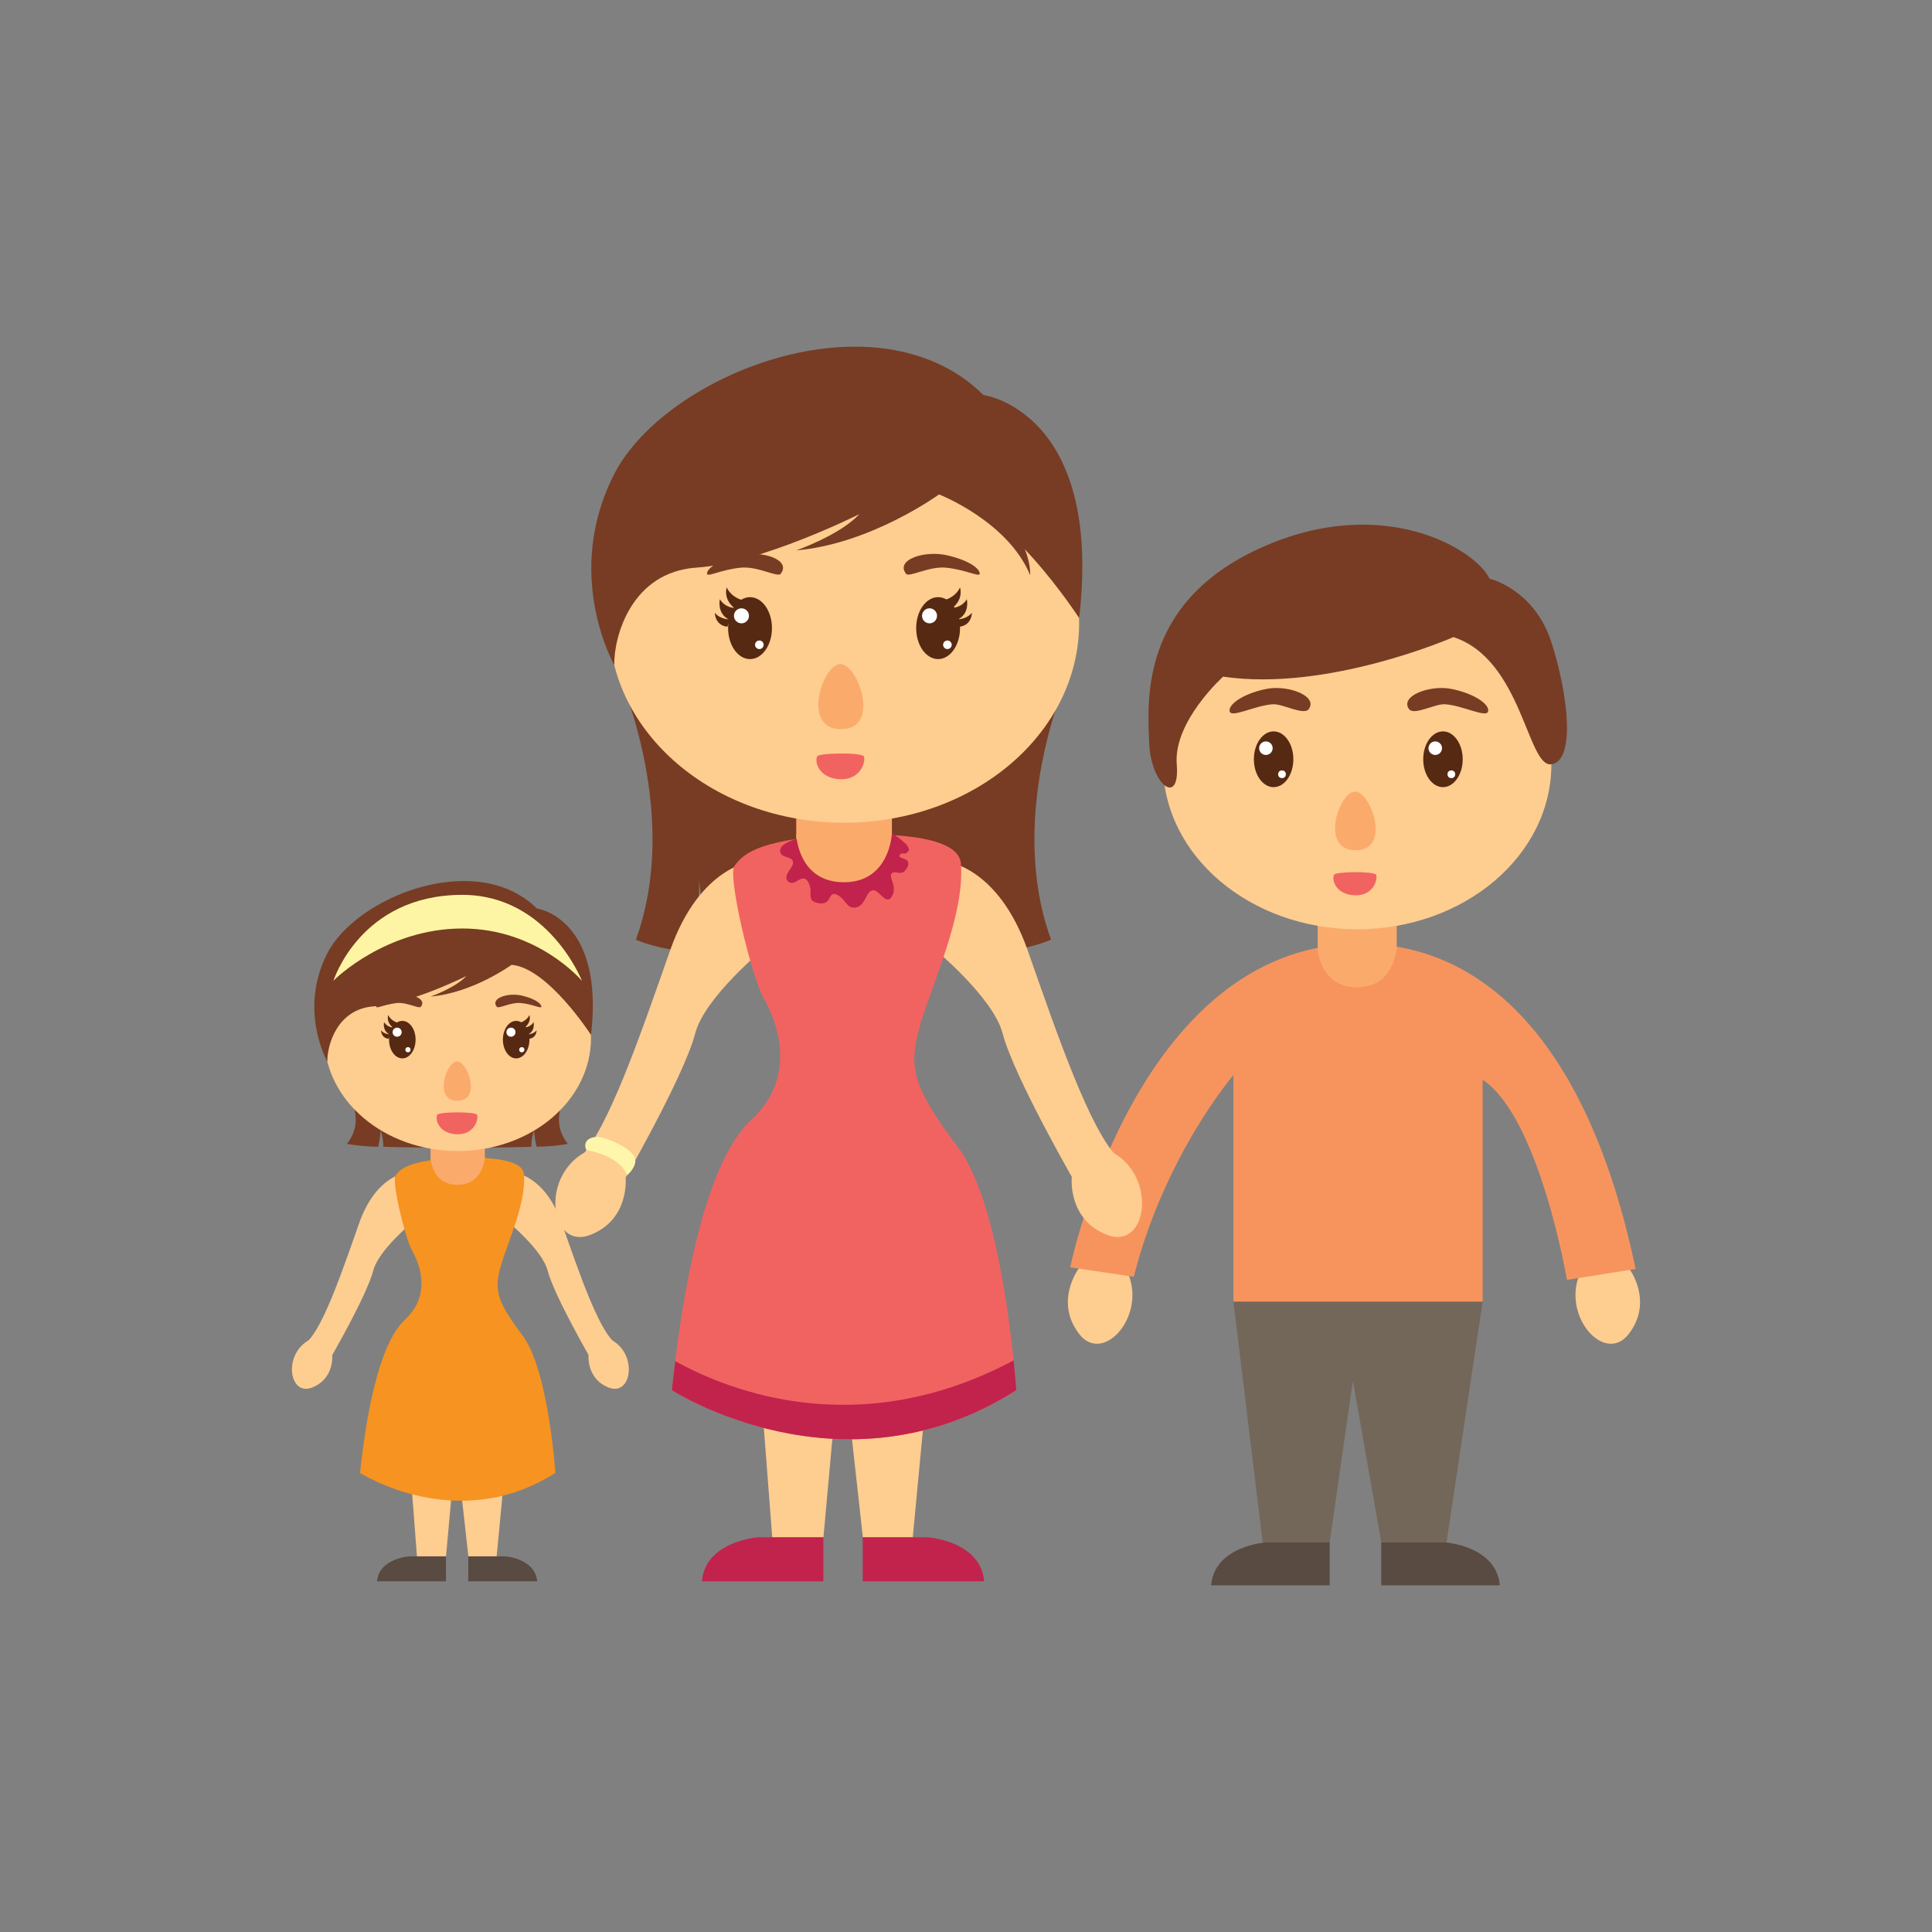 <?xml version="1.0" encoding="utf-8"?>
<!-- Generator: Adobe Illustrator 16.0.0, SVG Export Plug-In . SVG Version: 6.00 Build 0)  -->
<!DOCTYPE svg PUBLIC "-//W3C//DTD SVG 1.1 Tiny//EN" "http://www.w3.org/Graphics/SVG/1.1/DTD/svg11-tiny.dtd">
<svg version="1.1" baseProfile="tiny" id="Layer_1" xmlns="http://www.w3.org/2000/svg" xmlns:xlink="http://www.w3.org/1999/xlink"
	 x="0px" y="0px" width="350px" height="350px" viewBox="0 0 350 350" overflow="scroll" xml:space="preserve">
<rect x="0" y="0" width="350" height="350" fill="#808080" stroke="none"/>
<g>
	<g>
		<g>
			<g>
				<g>
					<path fill="#FECD90" d="M195.458,229.773c0,0-4.518,5.874,0,11.837c4.521,5.963,12.868-3.909,8.438-11.837
						C203.896,229.773,198.438,228.33,195.458,229.773z"/>
				</g>
				<g>
					<path fill="#FECD90" d="M295.105,229.773c0,0,4.519,5.874,0,11.837s-12.868-3.909-8.438-11.837
						C286.667,229.773,292.127,228.33,295.105,229.773z"/>
				</g>
				<g>
					<rect x="238.707" y="157.894" fill="#FAAB6B" width="14.32" height="22.726"/>
				</g>
				<g>
					<ellipse fill="#FECD90" cx="245.867" cy="138.457" rx="35.18" ry="29.887"/>
				</g>
				<g>
					<path fill="#773C23" d="M263.301,115.418c0,0-22.726,9.962-41.718,7.161c0,0-9.028,8.094-8.405,15.877
						c0.624,7.783-4.669,3.735-4.981-3.735c-0.311-7.472-1.867-25.529,20.237-35.491c22.104-9.962,38.915,0.311,41.405,5.604
						c0,0,8.094,1.867,11.208,11.518c3.113,9.652,4.358,21.481,0,22.104C276.688,139.08,275.754,119.466,263.301,115.418z"/>
				</g>
				<g>
					<path fill="#F7945E" d="M245.866,170.968c22.414-0.315,41.719,17.277,50.436,58.913l-12.434,1.982
						c0,0-5.001-29.456-15.274-36.254v40.219h-45.143v-41.069c0,0-12.452,14.445-18.056,36.537l-11.519-1.699
						C193.877,229.597,205.706,171.536,245.866,170.968z"/>
				</g>
				<g>
					<polygon fill="#736759" points="223.451,235.828 228.744,279.413 240.886,279.413 245.089,250.149 250.226,279.413 
						262.056,279.413 268.594,235.828 					"/>
				</g>
				<g>
					<path fill="#594A42" d="M240.886,279.413v7.783h-21.482c0.624-7.16,9.964-7.783,9.964-7.783H240.886z"/>
				</g>
				<g>
					<path fill="#594A42" d="M250.226,279.413v7.783h21.481c-0.623-7.16-9.962-7.783-9.962-7.783H250.226z"/>
				</g>
				<g>
					<path fill="#FAAB6B" d="M238.707,171.712c0,0,0.238,7.141,7.141,7.141c6.903,0,7.18-7.344,7.18-7.344
						S245.512,169.693,238.707,171.712z"/>
				</g>
			</g>
		</g>
		<g>
			<path fill="#773C23" d="M111.335,120.477c0,0,12.436,26.156,3.862,49.753c0,0,4.287,2.007,10.663,2.167
				c0,0,0.988-10.515,0.769-13.083c0,0,1.319,9.873,0.88,13.083c0,0,15.168,1.284,27.699,0l-3.69-54.098L111.335,120.477z"/>
		</g>
		<g>
			<path fill="#773C23" d="M194.268,120.477c0,0-12.436,26.156-3.862,49.753c0,0-4.287,2.007-10.663,2.167
				c0,0-0.988-10.515-0.769-13.083c0,0-1.319,9.873-0.88,13.083c0,0-15.168,1.284-27.699,0l3.689-54.098L194.268,120.477z"/>
		</g>
		<g>
			<path fill="#FECD90" d="M113.34,213.336c0,0,0.78,7.603-6.417,10.385c-7.197,2.783-9.169-10.406-0.985-14.958
				C105.938,208.763,111.51,210.455,113.34,213.336z"/>
		</g>
		<g>
			<path fill="#FECD90" d="M194.162,213.336c0,0-0.78,7.603,6.417,10.385c7.196,2.783,9.169-10.406,0.985-14.958
				C201.564,208.763,195.992,210.455,194.162,213.336z"/>
		</g>
		<g>
			<rect x="144.246" y="130.679" fill="#FAAB6B" width="17.335" height="27.511"/>
		</g>
		<g>
			<ellipse fill="#FECD90" cx="152.913" cy="112.862" rx="42.584" ry="36.177"/>
		</g>
		<g>
			<polygon fill="#FECD90" points="135.851,225.742 139.896,278.501 149.175,278.501 152.388,243.076 156.315,278.501 
				165.356,278.501 170.352,225.742 			"/>
		</g>
		<g>
			<path fill="#C1234C" d="M149.155,278.501v7.971h-22.002c0.637-7.334,10.203-7.971,10.203-7.971H149.155z"/>
		</g>
		<g>
			<path fill="#C1234C" d="M156.292,278.501v7.971h22.001c-0.637-7.334-10.203-7.971-10.203-7.971H156.292z"/>
		</g>
		<g>
			<path fill="#FECD90" d="M136.257,156.062c0,0-9.486,0.824-14.849,16.085c-5.363,15.263-11.343,32.791-16.499,37.741l7.218,5.568
				c0,0,11.727-20.207,13.817-28.254c1.702-6.548,12.581-15.468,12.581-15.468L136.257,156.062z"/>
		</g>
		<g>
			<path fill="#FECD90" d="M171.319,156.062c0,0,9.486,0.824,14.849,16.085c5.361,15.263,11.343,32.791,16.499,37.741l-7.219,5.568
				c0,0-11.727-20.207-13.817-28.254c-1.701-6.548-12.581-15.468-12.581-15.468L171.319,156.062z"/>
		</g>
		<g>
			<path fill="#F16361" d="M151.386,151.315c-14.809,0.826-17.015,3.833-18.325,5.537c-1.308,1.705,3.055,20.019,5.236,23.853
				c2.182,3.834,6.545,14.056-2.181,22.149c-8.726,8.093-12.652,32.37-14.398,48.982c0,0,30.977,20.021,62.39,0
				c0,0-2.181-32.797-10.47-43.872c-8.291-11.075-9.163-14.482-6.981-22.148c2.181-7.667,8.154-20.037,7.417-29.391
				C173.638,150.889,158.928,150.895,151.386,151.315z"/>
		</g>
		<g>
			<path fill="#773C23" d="M170.114,89.567c0,0-12.346,8.985-25.868,10.138c0,0,7.926-2.754,11.432-6.561
				c0,0-17.735,8.889-29.491,9.683s-14.974,12.351-14.912,17.633c0,0-9.345-16.378-0.001-34.58
				c9.345-18.202,47.704-33.263,66.883-14.327c0,0,21.688,2.915,17.341,40.418C195.497,111.972,181.662,90.488,170.114,89.567z"/>
		</g>
		<g>
			<path fill="#FEF6AA" d="M106.229,208.348c0,0,5.875,0.818,7.381,4.56c0,0,2.218-1.863,1.241-3.497
				c-0.976-1.634-5.431-3.646-6.972-3.45C106.339,206.153,105.643,207.104,106.229,208.348z"/>
		</g>
		<g>
			<path fill="#C1234C" d="M144.246,151.996c0,0-3.072,0.796-2.918,2.188c0.155,1.392,2.011,0.817,2.321,1.878
				c0.309,1.06-2.039,2.475-0.865,3.624c1.174,1.148,2.566-1.794,3.648,0.142c1.083,1.935-0.619,3.327,1.855,3.791
				c2.476,0.464,1.669-2.32,3.309-1.546c1.642,0.773,1.725,2.629,3.461,2.319c1.737-0.31,1.737-2.784,2.975-3.094
				c1.237-0.308,2.455,2.939,3.547,1.084c1.092-1.857-0.783-3.588,0-4.192c0.783-0.603,1.866,0.789,2.794-1.068
				c0.929-1.855-1.855-1.449-1.392-2.193c0.464-0.745,0.846,0.183,1.583-0.745c0.738-0.928-2.985-3.246-2.985-3.246L144.246,151.996
				z"/>
		</g>
		<g>
			<path fill="#FAAB6B" d="M144.246,151.183c0,0,0.288,8.645,8.645,8.645s8.69-8.89,8.69-8.89S152.482,148.738,144.246,151.183z"/>
		</g>
		<g>
			<path fill="#C1234C" d="M184.108,251.837c0,0-0.14-2.091-0.48-5.393c-27.922,14.905-51.482,5.582-61.305,0.14
				c-0.224,1.809-0.429,3.577-0.604,5.253C121.718,251.837,152.695,271.857,184.108,251.837z"/>
		</g>
		<g>
			<path fill="#773C23" d="M170.114,89.567c0,0,12.487,4.855,16.507,14.627c0,0,0.809-9.871-14.29-17.141L170.114,89.567z"/>
		</g>
		<g>
			<g>
				<path fill="#773C23" d="M60.79,195.167c0,0,6.616,6.334,2.055,12.049c0,0,2.28,0.486,5.673,0.525c0,0,0.526-2.546,0.41-3.168
					c0,0,0.702,2.391,0.468,3.168c0,0,8.071,0.313,14.739,0l-1.964-13.102L60.79,195.167z"/>
			</g>
			<g>
				<path fill="#773C23" d="M104.918,195.167c0,0-6.618,6.334-2.055,12.049c0,0-2.28,0.486-5.673,0.525c0,0-0.526-2.546-0.41-3.168
					c0,0-0.702,2.391-0.468,3.168c0,0-8.071,0.313-14.739,0l1.964-13.102L104.918,195.167z"/>
			</g>
			<g>
				<path fill="#FECD90" d="M60.194,245.417c0,0,0.448,4.363-3.684,5.96c-4.13,1.597-5.263-5.973-0.565-8.586
					C55.945,242.791,59.143,243.763,60.194,245.417z"/>
			</g>
			<g>
				<rect x="78.002" y="198.105" fill="#FAAB6B" width="9.833" height="15.604"/>
			</g>
			<g>
				<ellipse fill="#FECD90" cx="82.918" cy="187.999" rx="24.154" ry="20.521"/>
			</g>
			<g>
				<polygon fill="#FECD90" points="73.24,252.024 75.535,281.95 80.797,281.95 82.62,261.857 84.847,281.95 89.975,281.95 
					92.809,252.024 				"/>
			</g>
			<g>
				<path fill="#594A42" d="M80.786,281.95v4.521h-12.48c0.361-4.16,5.788-4.521,5.788-4.521H80.786z"/>
			</g>
			<g>
				<path fill="#594A42" d="M84.833,281.95v4.521h12.48c-0.362-4.16-5.788-4.521-5.788-4.521H84.833z"/>
			</g>
			<g>
				<path fill="#FECD90" d="M73.471,212.502c0,0-5.381,0.469-8.422,9.125c-3.042,8.656-6.434,18.599-9.359,21.407l4.095,3.157
					c0,0,6.651-11.461,7.837-16.025c0.964-3.714,7.136-8.772,7.136-8.772L73.471,212.502z"/>
			</g>
			<g>
				<path fill="#FECD90" d="M106.614,245.417c0,0-0.448,4.363,3.682,5.96c4.132,1.597,5.263-5.973,0.566-8.586
					C110.863,242.791,107.664,243.763,106.614,245.417z"/>
			</g>
			<g>
				<path fill="#FECD90" d="M93.357,212.502c0,0,5.381,0.469,8.422,9.125c3.042,8.656,6.434,18.599,9.359,21.407l-4.095,3.157
					c0,0-6.652-11.461-7.837-16.025c-0.966-3.714-7.136-8.772-7.136-8.772L93.357,212.502z"/>
			</g>
			<g>
				<path fill="#F79321" d="M82.051,209.811c-8.4,0.468-9.651,2.174-10.393,3.141c-0.743,0.966,1.731,11.354,2.97,13.529
					c1.236,2.174,3.712,7.973-1.238,12.563c-4.949,4.591-7.177,18.361-8.165,27.783c0,0,17.57,11.356,35.387,0
					c0,0-1.236-18.603-5.939-24.884c-4.701-6.281-5.197-8.214-3.959-12.563c1.238-4.349,4.625-11.364,4.207-16.67
					C94.672,209.568,86.328,209.571,82.051,209.811z"/>
			</g>
			<g>
				<path fill="#FAAB6B" d="M78.002,209.735c0,0,0.163,4.903,4.902,4.903c4.74,0,4.931-5.042,4.931-5.042
					S82.673,208.349,78.002,209.735z"/>
			</g>
			<g>
				<path fill="#773C23" d="M92.674,174.786c0,0-7.003,5.098-14.672,5.751c0,0,4.496-1.563,6.484-3.722
					c0,0-10.061,5.042-16.729,5.492c-6.667,0.451-8.492,7.006-8.458,10.001c0,0-5.3-9.289,0-19.613
					c5.3-10.325,27.058-18.867,37.937-8.127c0,0,12.3,1.654,9.835,22.926C107.072,187.494,99.225,175.31,92.674,174.786z"/>
			</g>
			<g>
				<path fill="#FDF5A3" d="M60.399,177.705c0.212-0.339,9.626-9.5,23.354-9.5c13.729,0,21.684,9.5,21.684,9.5
					s-6.12-15.593-21.684-15.593C65.248,162.112,60.399,177.705,60.399,177.705z"/>
			</g>
		</g>
	</g>
	<g>
		<g>
			<g>
				<ellipse fill="#562913" cx="230.728" cy="137.548" rx="3.576" ry="5.05"/>
			</g>
			<circle fill="#FFFFFF" cx="229.33" cy="135.541" r="1.225"/>
			<circle fill="#FFFFFF" cx="232.246" cy="140.265" r="0.7"/>
		</g>
		<g>
			<g>
				<ellipse fill="#562913" cx="261.406" cy="137.548" rx="3.576" ry="5.05"/>
			</g>
			<circle fill="#FFFFFF" cx="260.009" cy="135.541" r="1.225"/>
			<circle fill="#FFFFFF" cx="262.925" cy="140.265" r="0.7"/>
		</g>
		<path fill="#FAAB6B" d="M245.476,143.414c-2.906,0-6.458,10.616,0.102,10.616C252.135,154.03,248.381,143.414,245.476,143.414z"/>
		<path fill="#F16361" d="M241.666,158.475c0.232-0.587,7.293-0.676,7.628,0c0.334,0.676-0.372,3.72-3.676,3.72
			C242.315,162.195,241.176,159.715,241.666,158.475z"/>
		<path fill="#773C23" d="M255.256,128.454c-1.685-2.356,3.674-4.375,7.523-3.674c3.85,0.701,7,2.625,6.824,4.025
			c-0.175,1.399-4.666-1.051-7.874-1.225C259.948,127.483,256.13,129.679,255.256,128.454z"/>
		<path fill="#773C23" d="M237.097,128.454c1.683-2.356-3.674-4.375-7.523-3.674c-3.85,0.701-7,2.625-6.825,4.025
			c0.176,1.399,4.666-1.051,7.875-1.225C232.404,127.483,236.223,129.679,237.097,128.454z"/>
	</g>
	<g>
		<g>
			<g>
				<ellipse fill="#562913" cx="135.875" cy="113.791" rx="3.972" ry="5.61"/>
			</g>
			<circle fill="#FFFFFF" cx="134.323" cy="111.562" r="1.36"/>
			<circle fill="#FFFFFF" cx="137.561" cy="116.809" r="0.777"/>
		</g>
		<g>
			<g>
				<ellipse fill="#562913" cx="169.946" cy="113.791" rx="3.971" ry="5.61"/>
			</g>
			<circle fill="#FFFFFF" cx="168.393" cy="111.562" r="1.36"/>
			<circle fill="#FFFFFF" cx="171.632" cy="116.809" r="0.777"/>
		</g>
		<path fill="#FAAB6B" d="M152.253,120.306c-3.227,0-7.171,11.79,0.112,11.79C159.649,132.095,155.479,120.306,152.253,120.306z"/>
		<path fill="#F16361" d="M148.022,137.032c0.258-0.653,8.1-0.75,8.471,0c0.371,0.751-0.414,4.132-4.082,4.132
			S147.478,138.409,148.022,137.032z"/>
		<path fill="#773C23" d="M164.148,103.957c-2.001-2.519,3.277-4.329,7.508-3.343c4.233,0.987,5.953,2.58,5.819,3.352
			c-0.106,0.607-2.571-0.785-6.122-1.128C168.302,102.541,164.697,104.648,164.148,103.957z"/>
		<path fill="#562913" d="M171.165,108.686c0,0,1.914-0.445,2.744-2.265c0,0,0.742,1.988-1.362,3.714c0,0,1.655-0.033,2.604-1.572
			c0,0,0.586,2.489-1.563,3.634c0,0,1.588-0.044,2.473-1.187c0,0,0.047,2.254-2.27,2.535
			C173.792,113.545,172.299,109.474,171.165,108.686z"/>
		<path fill="#773C23" d="M141.419,103.957c2-2.519-3.277-4.329-7.509-3.343c-4.231,0.987-5.953,2.58-5.818,3.352
			c0.106,0.607,2.57-0.785,6.122-1.128C137.263,102.541,140.869,104.648,141.419,103.957z"/>
		<path fill="#562913" d="M134.402,108.686c0,0-1.914-0.445-2.744-2.265c0,0-0.743,1.988,1.36,3.714c0,0-1.653-0.033-2.604-1.572
			c0,0-0.586,2.489,1.564,3.634c0,0-1.59-0.044-2.475-1.187c0,0-0.047,2.254,2.269,2.535
			C131.773,113.545,133.267,109.474,134.402,108.686z"/>
	</g>
	<g>
		<g>
			<g>
				<ellipse fill="#562913" cx="72.884" cy="188.34" rx="2.404" ry="3.396"/>
			</g>
			<circle fill="#FFFFFF" cx="71.945" cy="186.99" r="0.823"/>
			<circle fill="#FFFFFF" cx="73.905" cy="190.167" r="0.47"/>
		</g>
		<g>
			<g>
				<ellipse fill="#562913" cx="93.508" cy="188.34" rx="2.404" ry="3.396"/>
			</g>
			<circle fill="#FFFFFF" cx="92.567" cy="186.99" r="0.824"/>
			<circle fill="#FFFFFF" cx="94.528" cy="190.167" r="0.471"/>
		</g>
		<path fill="#FAAB6B" d="M82.797,192.285c-1.953,0-4.34,7.135,0.068,7.135C87.274,199.42,84.751,192.285,82.797,192.285z"/>
		<path fill="#F16361" d="M79.199,201.963c0.219-0.555,6.898-0.639,7.214,0c0.316,0.641-0.353,3.521-3.476,3.521
			C79.812,205.483,78.735,203.137,79.199,201.963z"/>
		<path fill="#773C23" d="M89.998,182.388c-1.212-1.524,1.982-2.62,4.544-2.023c2.562,0.598,3.604,1.562,3.521,2.028
			c-0.064,0.367-1.556-0.474-3.705-0.684C92.513,181.53,90.331,182.808,89.998,182.388z"/>
		<path fill="#562913" d="M94.246,185.25c0,0,1.158-0.27,1.66-1.37c0,0,0.449,1.202-0.825,2.248c0,0,1.001-0.021,1.576-0.951
			c0,0,0.356,1.506-0.945,2.199c0,0,0.962-0.026,1.498-0.718c0,0,0.028,1.363-1.374,1.533
			C95.836,188.191,94.932,185.727,94.246,185.25z"/>
		<path fill="#773C23" d="M76.239,182.388c1.212-1.524-1.983-2.62-4.544-2.023c-2.562,0.598-3.604,1.562-3.523,2.028
			c0.066,0.367,1.558-0.474,3.707-0.684C73.725,181.53,75.907,182.808,76.239,182.388z"/>
		<path fill="#562913" d="M71.992,185.25c0,0-1.158-0.27-1.66-1.37c0,0-0.451,1.202,0.824,2.248c0,0-1.001-0.021-1.577-0.951
			c0,0-0.355,1.506,0.947,2.199c0,0-0.963-0.026-1.498-0.718c0,0-0.028,1.363,1.374,1.533
			C70.401,188.191,71.306,185.727,71.992,185.25z"/>
	</g>
</g>
</svg>
